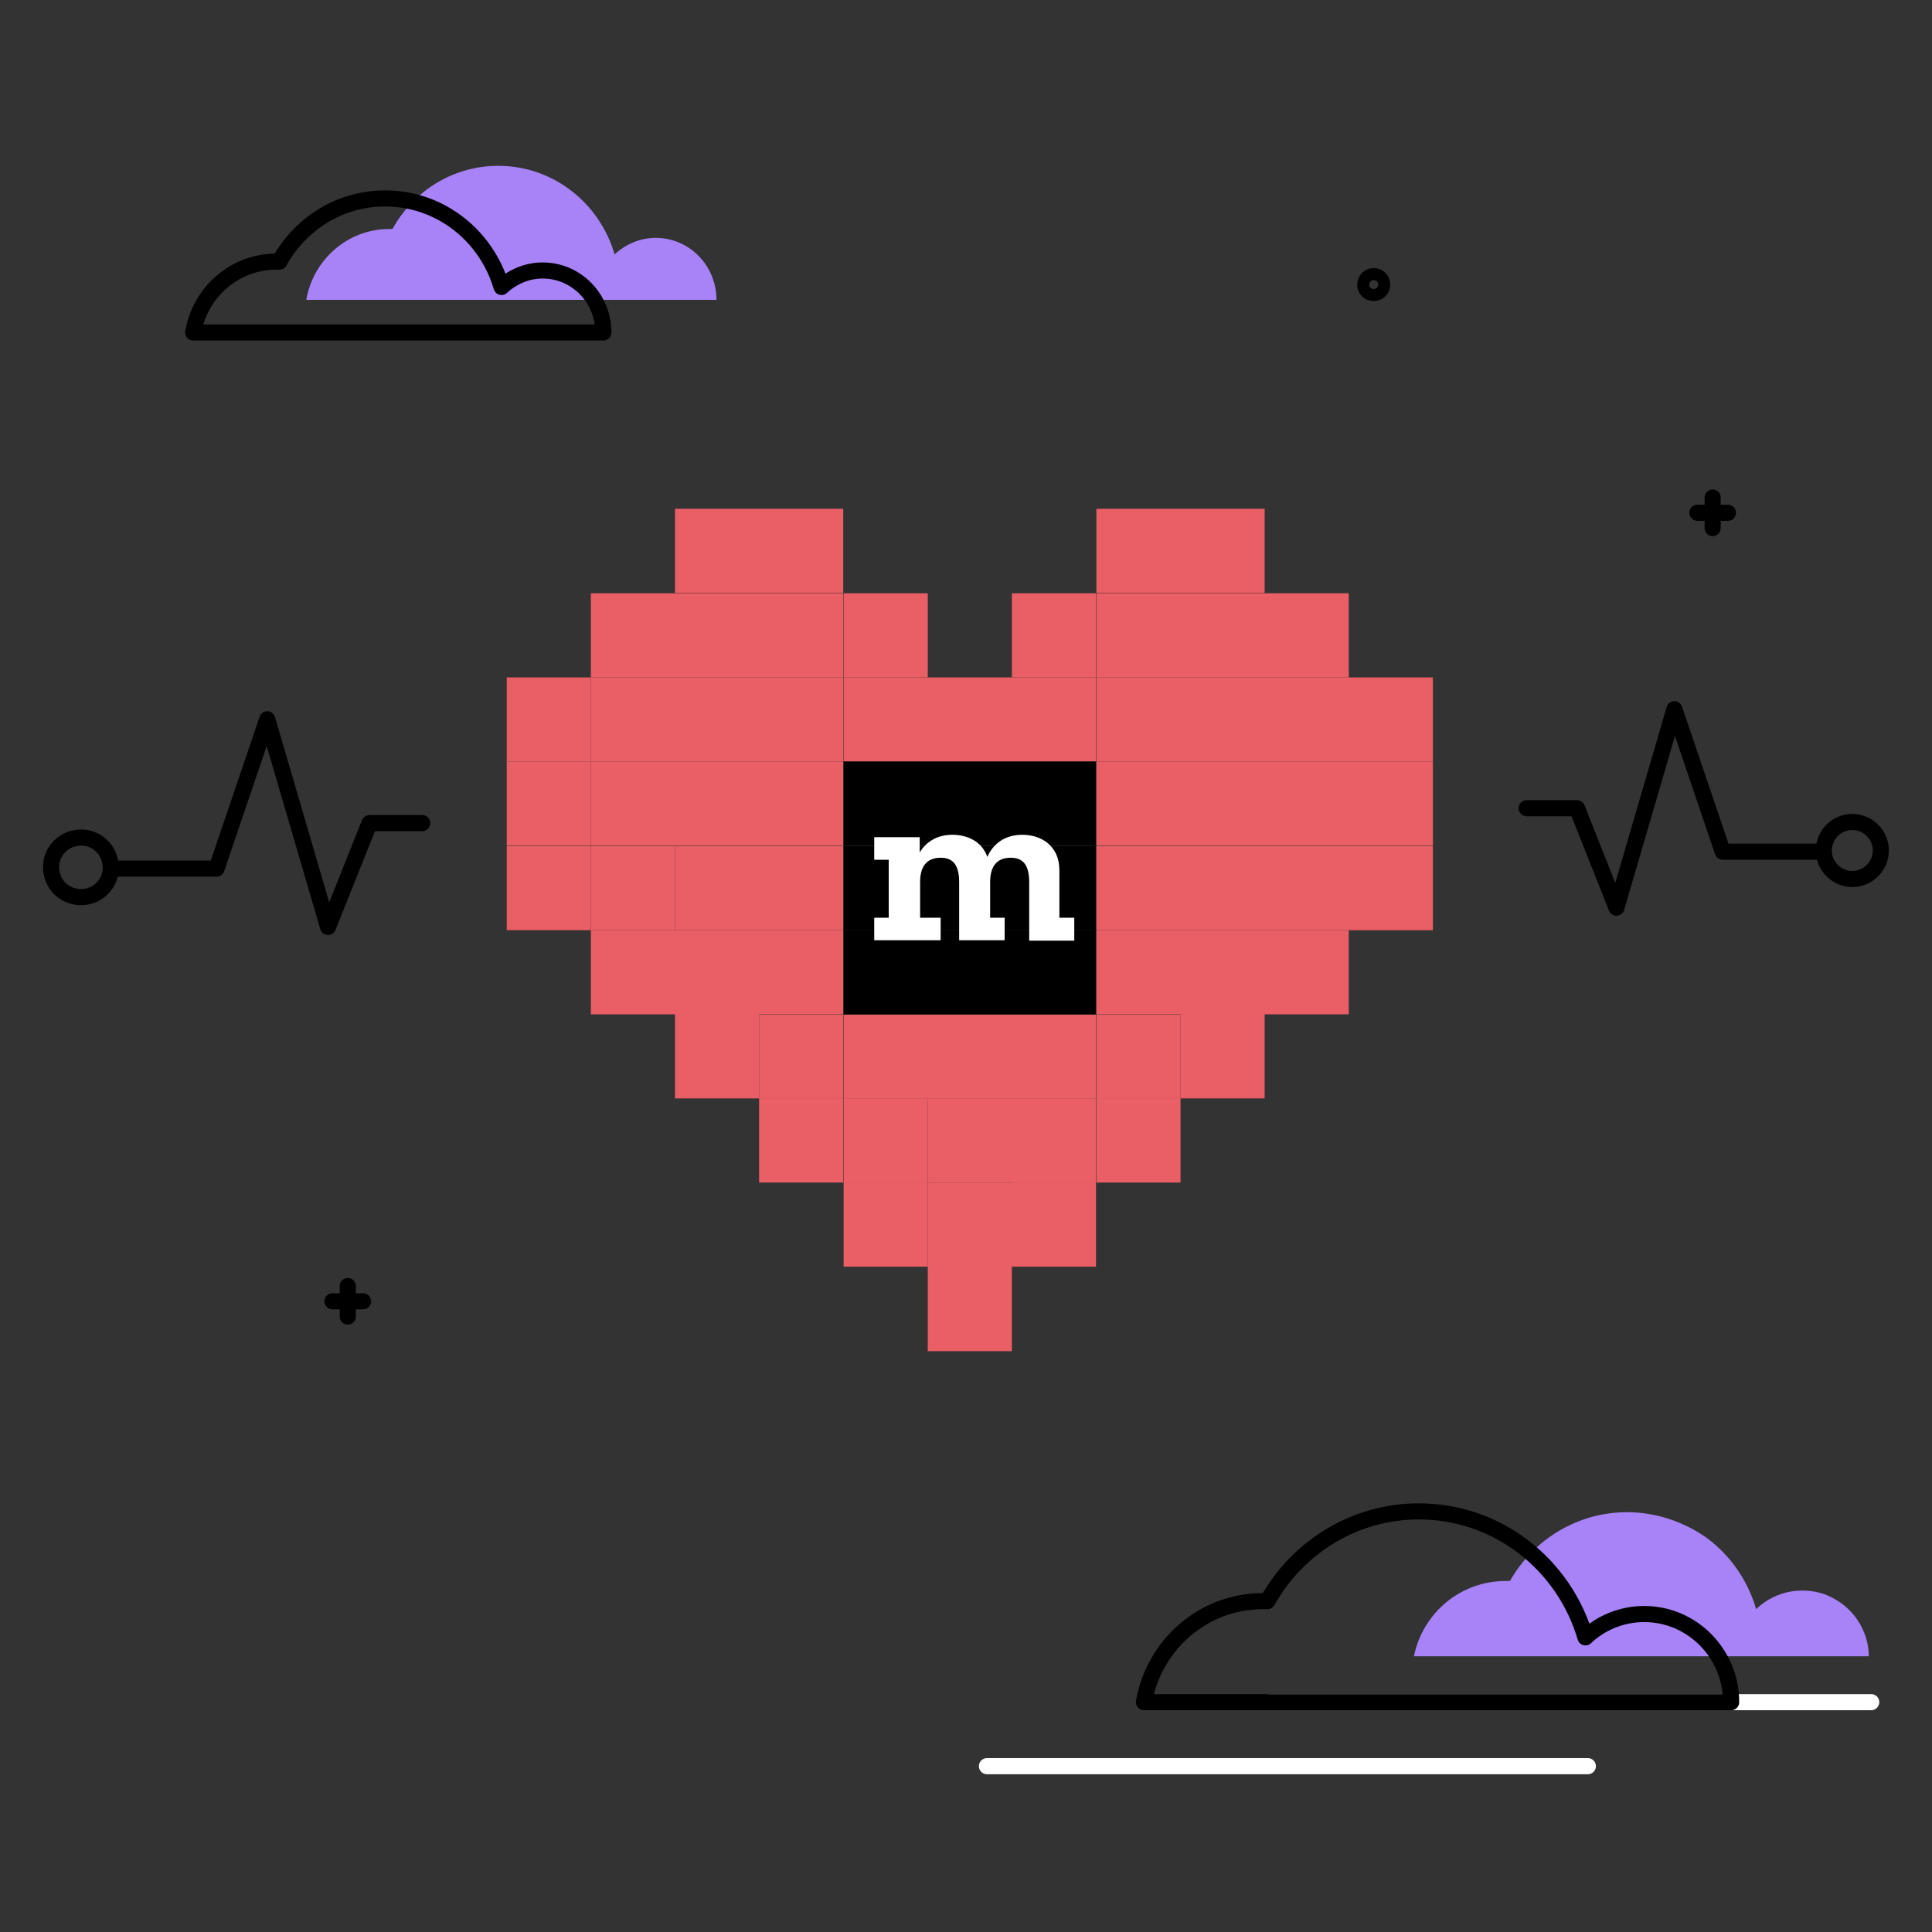 <svg xmlns="http://www.w3.org/2000/svg" viewBox="0 0 480 480">
<rect x="0" y="0" width="480" height="480" fill="#333333" stroke="none"/>
<style>.st14{fill-rule:evenodd;clip-rule:evenodd}.st16{fill:#a883f8}.st18,.st19{fill:none;stroke:#fff;stroke-width:4;stroke-linecap:round;stroke-linejoin:round;stroke-miterlimit:10}.st19{stroke:#000}.st20{fill:#ea5e65}</style>
<g id="Layer_1">
  <path class="st16" d="M178 74.5H76.1c1.7-10 10.3-17.6 20.6-17.6h.8c5.2-9.4 15-15.7 26.3-15.7 13.7 0 25.2 9.3 28.9 22 2.7-2.5 6.3-4.1 10.2-4.1 8.4 0 15.1 6.9 15.1 15.4z"/>
  <path class="line" d="M149.9 82.6H48C49.7 72.6 58.3 65 68.6 65h.8c5.2-9.4 15-15.7 26.3-15.7 13.7 0 25.2 9.3 28.9 22 2.7-2.5 6.3-4.1 10.2-4.1 8.4 0 15.1 6.9 15.1 15.4z" fill="none" stroke="#000" stroke-width="4" stroke-linejoin="round" stroke-miterlimit="10"/>
  <path class="st18" d="M315.6 422.9h149.3M245.2 438.8h149.3"/>
  <path class="st16" d="M404.2 375.7c-5.9 0-11.7 1.6-16.8 4.6s-9.3 7.3-12.2 12.4l-.1.1H374c-5.4 0-10.6 1.9-14.7 5.3s-7 8.2-8 13.4h113c0-3.2-1-6.3-2.8-9-1.8-2.7-4.3-4.7-7.2-6-2.9-1.3-6.2-1.6-9.3-1.1-3.1.5-6.1 2-8.4 4.1l-.3.3-.1-.4c-2.1-6.9-6.3-12.9-12-17.2-5.9-4.2-12.9-6.5-20-6.5z"/>
  <path class="line st19" d="M430.1 422.9H284.2c2.5-14.3 14.8-25.1 29.5-25.1h1.2c7.4-13.3 21.5-22.3 37.6-22.3 19.6 0 36.1 13.2 41.4 31.3 3.8-3.6 9-5.8 14.6-5.8 11.9 0 21.6 9.8 21.6 21.9zM29 215.8h24.8l12.6-37.1 15.1 51.6 10.3-25.8h13.1M21.8 222.7c4-.9 6.5-4.9 5.5-8.9-.9-4-4.9-6.5-8.9-5.5-4 .9-6.5 4.9-5.5 8.9.9 4 4.9 6.4 8.9 5.5zM451.7 211.6H428l-12-35.4-14.4 49.3-9.8-24.7h-12.5M458.6 218.2c-3.8-.9-6.2-4.7-5.3-8.5.9-3.8 4.7-6.2 8.5-5.3 3.8.9 6.2 4.7 5.3 8.5-.9 3.8-4.7 6.2-8.5 5.3z"/>
  <path class="st20" d="M188.6 126.4h-20.9v20.9h20.9v-20.9zM209.5 126.4h-20.9v20.9h20.9v-20.9zM293.3 126.4h-20.9v20.9h20.9v-20.9zM314.2 126.4h-20.9v20.9h20.9v-20.9zM167.7 147.4h-20.9v20.9h20.9v-20.9zM188.6 147.4h-20.9v20.9h20.9v-20.9zM209.5 147.4h-20.9v20.9h20.9v-20.9zM230.5 147.4h-20.9v20.9h20.9v-20.9zM272.3 147.4h-20.9v20.9h20.9v-20.9zM293.3 147.4h-20.9v20.9h20.9v-20.9zM314.2 147.4h-20.9v20.9h20.9v-20.9zM335.1 147.4h-20.9v20.9h20.9v-20.9zM146.8 168.3h-20.9v20.9h20.9v-20.9z"/>
  <path class="st20" d="M167.7 168.3h-20.9v20.9h20.9v-20.9zM188.6 168.3h-20.9v20.9h20.9v-20.9zM209.5 168.3h-20.9v20.9h20.9v-20.9zM230.5 168.3h-20.9v20.9h20.9v-20.9zM251.4 168.3h-20.9v20.9h20.9v-20.9zM272.3 168.3h-20.9v20.9h20.9v-20.9zM293.3 168.3h-20.9v20.9h20.9v-20.9zM314.2 168.3h-20.9v20.9h20.9v-20.9zM335.1 168.3h-20.9v20.9h20.9v-20.9zM356 168.3h-20.9v20.9H356v-20.9z"/>
  <path class="st20" d="M146.8 189.2h-20.9v20.9h20.9v-20.9z"/>
  <path class="st20" d="M167.7 189.2h-20.9v20.9h20.9v-20.9zM188.6 189.2h-20.9v20.9h20.9v-20.9zM209.5 189.2h-20.9v20.9h20.9v-20.9z"/>
  <path d="M230.5 189.2h-20.9v20.9h20.9v-20.9zM251.4 189.2h-20.9v20.9h20.9v-20.9zM272.3 189.2h-20.9v20.9h20.9v-20.9z"/>
  <path class="st20" d="M293.3 189.2h-20.9v20.9h20.9v-20.9zM314.2 189.2h-20.9v20.9h20.9v-20.9zM335.1 189.2h-20.9v20.9h20.9v-20.9zM356 189.2h-20.9v20.9H356v-20.9zM167.7 210.2h-20.9v20.9h20.9v-20.9z"/>
  <path class="st20" d="M146.8 210.2h-20.9v20.9h20.9v-20.9zM188.6 210.2h-20.9v20.9h20.9v-20.9zM209.5 210.2h-20.9v20.9h20.9v-20.9z"/>
  <path d="M230.5 210.2h-20.9v20.9h20.9v-20.9zM251.4 210.2h-20.9v20.9h20.9v-20.9zM272.3 210.2h-20.9v20.9h20.9v-20.9z"/>
  <path class="st20" d="M293.3 210.2h-20.9v20.9h20.9v-20.9zM314.2 210.2h-20.9v20.9h20.9v-20.9zM335.1 210.2h-20.9v20.9h20.9v-20.9zM356 210.2h-20.9v20.9H356v-20.9zM167.7 231.1h-20.9V252h20.9v-20.9zM188.6 231.1h-20.9V252h20.9v-20.9zM188.6 252h-20.9v20.9h20.9V252zM209.5 231.1h-20.9V252h20.9v-20.9z"/>
  <path d="M230.5 231.1h-20.9V252h20.9v-20.9zM251.4 231.1h-20.9V252h20.9v-20.9zM272.3 231.1h-20.9V252h20.9v-20.9z"/>
  <path class="st20" d="M293.3 231.1h-20.9V252h20.9v-20.9zM314.2 231.1h-20.9V252h20.9v-20.9zM314.2 252h-20.9v20.9h20.9V252zM335.1 231.1h-20.9V252h20.9v-20.9zM209.5 252.1h-20.9V273h20.9v-20.9z"/>
  <path class="st20" d="M209.5 272.9h-20.9v20.9h20.9v-20.9zM230.5 252.1h-20.9V273h20.9v-20.9zM251.4 252.1h-20.9V273h20.9v-20.9zM272.3 252.1h-20.9V273h20.9v-20.9zM293.3 252.1h-20.9V273h20.9v-20.9z"/>
  <path class="st20" d="M293.3 272.9h-20.9v20.9h20.9v-20.9zM230.5 273h-20.9v20.9h20.9V273z"/>
  <path class="st20" d="M230.5 293.8h-20.9v20.9h20.9v-20.9zM251.4 273h-20.9v20.9h20.9V273zM272.3 273h-20.9v20.9h20.9V273z"/>
  <path class="st20" d="M272.3 293.8h-20.9v20.9h20.9v-20.9zM251.4 293.9h-20.9v20.9h20.9v-20.9zM251.4 314.8h-20.9v20.9h20.9v-20.9z"/>
  <path d="M267 233.7h-11.3v-14.5c0-4.4-1.6-6.1-4.6-6.1-3.7 0-5.1 2.5-5.1 6v8.9h3.6v5.6h-11.3v-14.4c0-4.4-1.6-6.1-4.6-6.1-3.7 0-5.1 2.5-5.1 6v8.9h5.1v5.6h-16.5V228h3.6v-14.4h-3.6V208h11.3v3.8c1.6-2.7 4.4-4.4 8.1-4.4 3.8 0 7.4 1.7 8.7 5.5 1.5-3.4 4.5-5.5 8.7-5.5 4.8 0 9.2 2.8 9.2 8.8V228h3.7v5.7z" fill="#fff"/>
  <path class="line" d="M341.3 73.3c1.5 0 2.6-1.2 2.6-2.6 0-1.5-1.2-2.6-2.6-2.6-1.5 0-2.6 1.2-2.6 2.6-.1 1.4 1.1 2.6 2.6 2.6z" fill="none" stroke="#000" stroke-width="3" stroke-miterlimit="10"/>
  <path class="fill-line st14" d="M427.5 123.6c0-1.1-.9-2-2-2s-2 .9-2 2v1.8h-1.8c-1.1 0-2 .9-2 2s.9 2 2 2h1.8v1.8c0 1.1.9 2 2 2s2-.9 2-2v-1.8h1.8c1.1 0 2-.9 2-2s-.9-2-2-2h-1.8v-1.8zM88.4 319.5c0-1.1-.9-2-2-2s-2 .9-2 2v1.8h-1.8c-1.1 0-2 .9-2 2s.9 2 2 2h1.8v1.8c0 1.1.9 2 2 2s2-.9 2-2v-1.8h1.8c1.1 0 2-.9 2-2s-.9-2-2-2h-1.8v-1.8z"/>
</g>
</svg>
